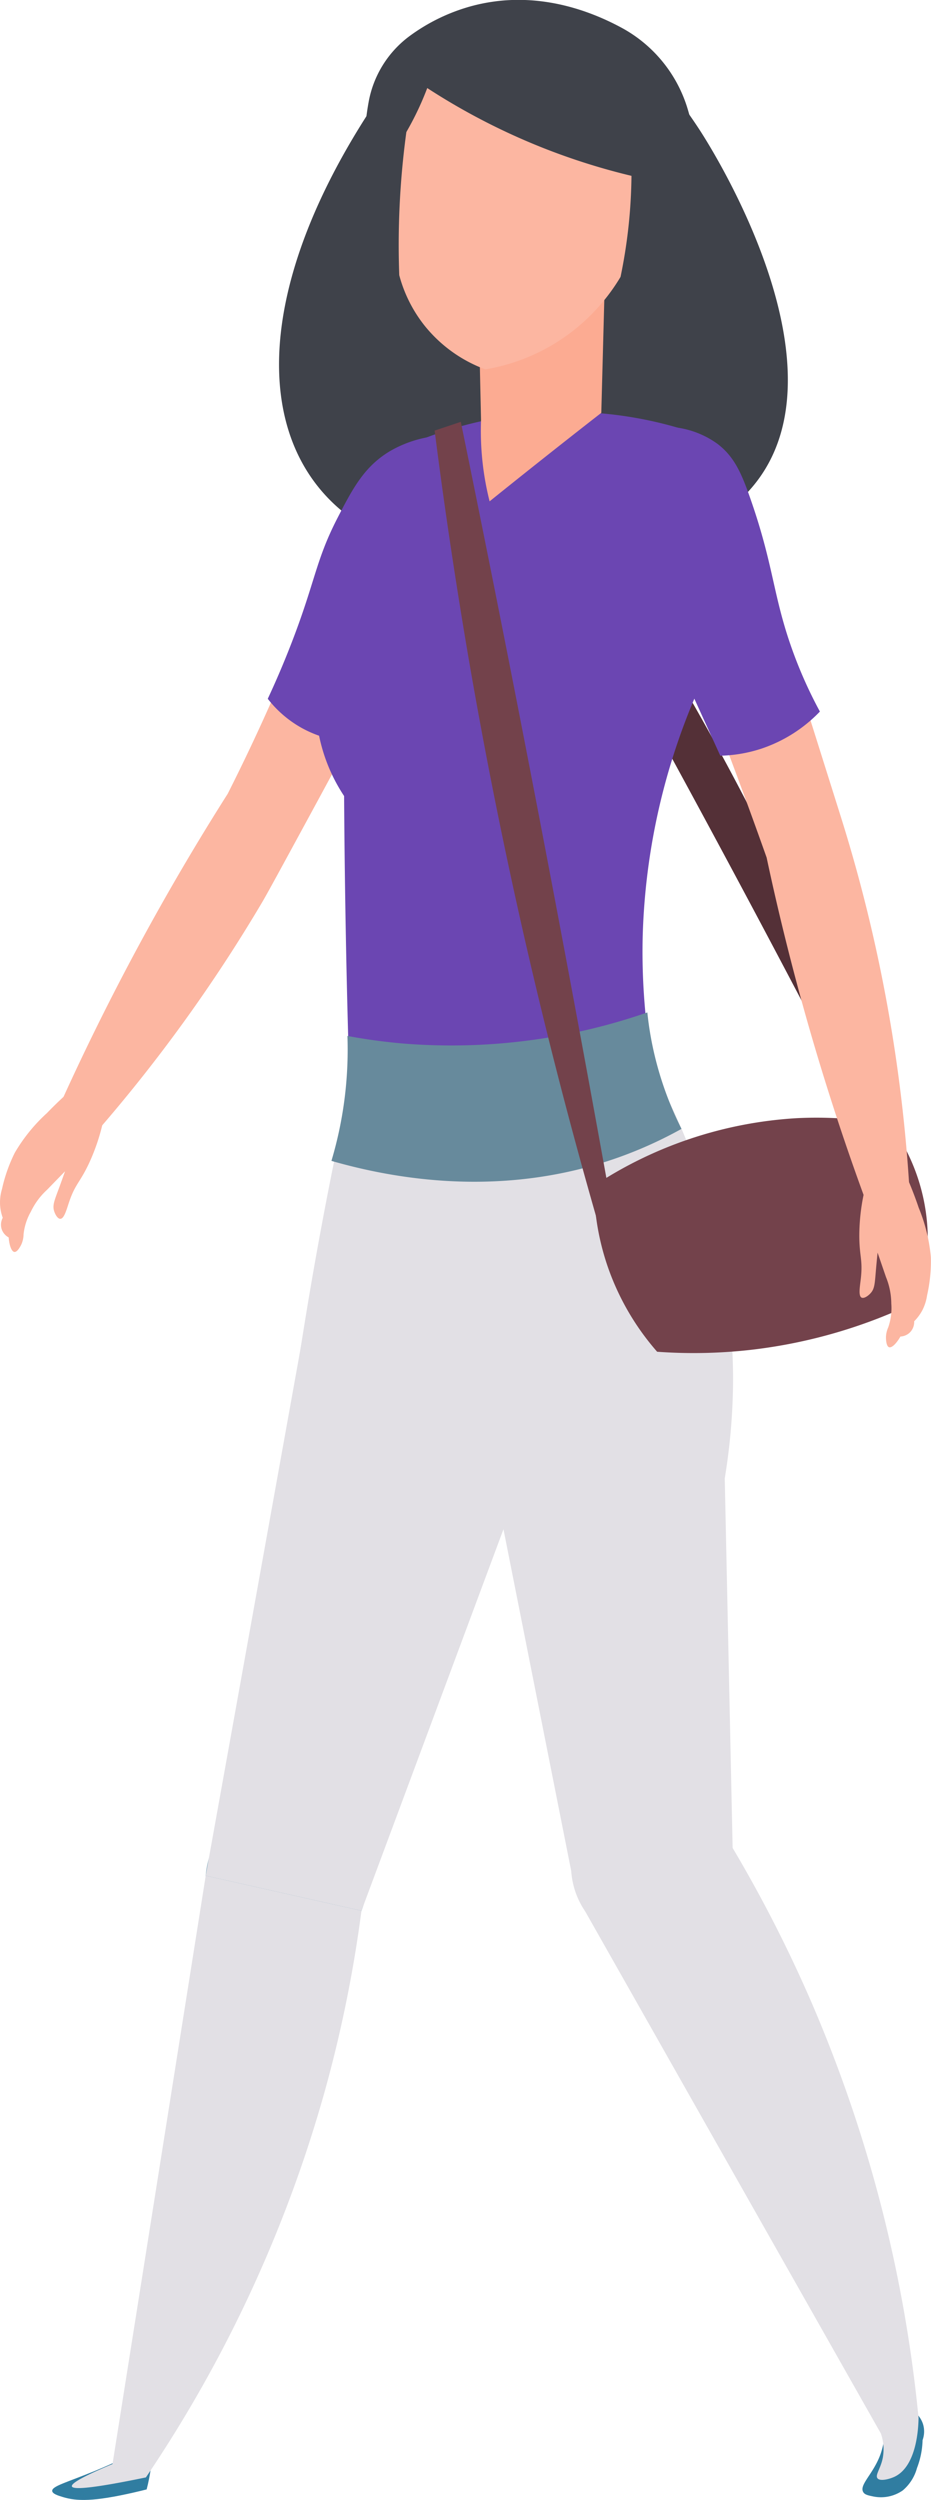 <svg id="Group_973" data-name="Group 973" xmlns="http://www.w3.org/2000/svg" width="103.128" height="276.707" viewBox="0 0 103.128 276.707">
  <path id="Path_1892" data-name="Path 1892" d="M-657.88-177.417q-6.907-13.434-14.174-27.061-12.981-24.324-26.094-47.358l2.738-1.289q5.04,7.03,9.987,14.821a309.843,309.843,0,0,1,28.992,58.954Z" transform="translate(755.073 304.325)" fill="#543037"/>
  <path id="Path_1893" data-name="Path 1893" d="M-667.678-271.151a63.327,63.327,0,0,1,4.425,5.982c1.736,2.673,21.836,34.55-1.265,44.564-8.156,3.536-22.152,4.547-31.395,1.409-17.565-5.965-19.514-27.443-.209-53.362a70.639,70.639,0,0,1,10.323-.82A69.739,69.739,0,0,1-667.678-271.151Z" transform="translate(740.764 279.567)" fill="#3f424a"/>
  <path id="Path_1894" data-name="Path 1894" d="M-675.594-254.486a88.487,88.487,0,0,1-3.262,13.276c-1.671,5.051-3.662,9.512-14.034,28.581-3.216,5.914-4.822,8.872-5.394,9.838A172.571,172.571,0,0,1-717-176.949a3.292,3.292,0,0,1-2.391-.453,3.43,3.43,0,0,1-1.458-2.611c2.571-5.714,5.516-11.738,8.891-17.987,3.271-6.054,6.589-11.656,9.858-16.8a221.332,221.332,0,0,0,9.456-21.454c2.956-7.831,4.72-13.918,10.414-16.765A14.624,14.624,0,0,1-675.594-254.486Z" transform="translate(727.322 302.661)" fill="#fcb6a1"/>
  <path id="Path_1895" data-name="Path 1895" d="M-701.748-220.592a12.363,12.363,0,0,1-5.042-1.576,12.384,12.384,0,0,1-3.627-3.153c.656-1.4,1.633-3.582,2.68-6.3,2.607-6.765,2.627-9.018,5.045-13.714,1.7-3.294,2.98-5.711,5.831-7.407a12.936,12.936,0,0,1,6.463-1.736q-1.84,6.277-3.94,12.769Q-697.912-230.692-701.748-220.592Z" transform="translate(740.077 302.666)" fill="#6b46b2"/>
  <path id="Path_1896" data-name="Path 1896" d="M-678.333-154.492a8.1,8.1,0,0,1-.449,3.262c-.793,2.18-2.362,3.358-1.914,4.162.167.3.516.373,1.125.5a4.223,4.223,0,0,0,3.265-.673,4.933,4.933,0,0,0,1.573-2.476,9.177,9.177,0,0,0,.62-3.093,2.777,2.777,0,0,0,.055-1.745,2.805,2.805,0,0,0-1.238-1.573Z" transform="translate(776.309 422.892)" fill="#307da1"/>
  <path id="Path_1897" data-name="Path 1897" d="M-713.792-153.618c-.609.284-1.542.707-2.7,1.182-3.02,1.238-4.707,1.658-4.669,2.193.022.316.631.509,1.182.676,1.542.469,3.4.518,7.874-.507.642-.147,1.151-.273,1.407-.338q.153-.583.28-1.238c.133-.676.222-1.318.282-1.911Z" transform="translate(726.943 425.954)" fill="#307da1"/>
  <path id="Path_1898" data-name="Path 1898" d="M-700.792-207.908l12.656,63.789,17.494-2.591q-.707-33.141-1.414-66.279Z" transform="translate(751.842 353.385)" fill="#e2e0e5"/>
  <path id="Path_1899" data-name="Path 1899" d="M-694.594-176.7l32.748,57.78a5.277,5.277,0,0,1,.213,2.718c-.24,1.193-.869,1.891-.584,2.251s1.347.093,1.942-.2c2.422-1.209,2.589-5.42,2.607-6.489a153.672,153.672,0,0,0-11.818-45.893,151.3,151.3,0,0,0-9.211-17.916Q-686.648-180.576-694.594-176.7Z" transform="translate(759.418 388.264)" fill="#e2e0e5"/>
  <path id="Path_1900" data-name="Path 1900" d="M-712.92-180.746a8.94,8.94,0,0,0,5.12,11.558,8.94,8.94,0,0,0,11.561-5.12,8.94,8.94,0,0,0-5.12-11.558A8.94,8.94,0,0,0-712.92-180.746Z" transform="translate(736.282 385.799)" fill="#81a9bd"/>
  <path id="Path_1901" data-name="Path 1901" d="M-701.435-212.917q-6.037,33.528-12.074,67.054,8.627,1.943,17.254,3.882,11.594-31.125,23.188-62.254Z" transform="translate(736.297 353.472)" fill="#e2e0e5"/>
  <path id="Path_1902" data-name="Path 1902" d="M-705.352-182.744q-5.164,32.561-10.325,65.123-4.657,1.953-4.5,2.473.2.663,8.2-.993A146.976,146.976,0,0,0-692.1-159.116a144.839,144.839,0,0,0,4-19.745Q-696.725-180.8-705.352-182.744Z" transform="translate(728.14 390.353)" fill="#e2e0e5"/>
  <path id="Path_1903" data-name="Path 1903" d="M-697.9-251.937a44.216,44.216,0,0,1,18.225-3.711,44.075,44.075,0,0,1,15.065,2.856q.507,11.814,1.014,23.625A72.638,72.638,0,0,0-671.8-197.6a71.231,71.231,0,0,0,2.025,18.674,57.552,57.552,0,0,1-20.817,2.407,57.09,57.09,0,0,1-13.609-2.631q-.28-8.337-.451-16.876-.17-8.647-.224-17.1a18.88,18.88,0,0,1-3.149-10.352c.08-4.278,1.862-7.163,3.718-10.912A88.4,88.4,0,0,0-697.9-251.937Z" transform="translate(742.993 301.236)" fill="#6b46b2"/>
  <path id="Path_1904" data-name="Path 1904" d="M-699.928-259.37q.157,7.19.315,14.378a32.362,32.362,0,0,0,.158,4.582,31.721,31.721,0,0,0,.791,4.425q2.84-2.287,5.736-4.582,3.33-2.64,6.636-5.214l.475-17.856Z" transform="translate(752.898 291.476)" fill="#fcab92"/>
  <path id="Path_1905" data-name="Path 1905" d="M-702.158-270.127a92.987,92.987,0,0,0-1.631,13.5c-.127,2.707-.127,5.271-.04,7.671a15.3,15.3,0,0,0,2.769,5.538,15.489,15.489,0,0,0,6.765,4.885,21.634,21.634,0,0,0,7.86-2.967,21.726,21.726,0,0,0,7.118-7.267,57.692,57.692,0,0,0,1.04-7.269,58.2,58.2,0,0,0-.594-13.941,21.256,21.256,0,0,0-8.307-3.262A22.359,22.359,0,0,0-702.158-270.127Z" transform="translate(748.055 279.416)" fill="#fcb6a1"/>
  <path id="Path_1906" data-name="Path 1906" d="M-668.775-255.35a72.613,72.613,0,0,1-16.594-4.267,72.634,72.634,0,0,1-13.274-6.8,33.223,33.223,0,0,1-3,6,33.316,33.316,0,0,1-3.634,4.74,27.693,27.693,0,0,1-.315-4.425,27.638,27.638,0,0,1,.447-4.718,11.635,11.635,0,0,1,4.553-7.358,20.816,20.816,0,0,1,6.811-3.3c6.627-1.8,12.578.207,16.521,2.309a15.189,15.189,0,0,1,7.358,8.729l.022.067A25.072,25.072,0,0,1-668.775-255.35Z" transform="translate(745.97 276.164)" fill="#3f424a"/>
  <path id="Path_1907" data-name="Path 1907" d="M-694.88-175.623A8.938,8.938,0,0,0-683.66-169.8a8.94,8.94,0,0,0,5.825-11.22,8.939,8.939,0,0,0-11.22-5.825A8.939,8.939,0,0,0-694.88-175.623Z" transform="translate(758.555 384.829)" fill="#e2e0e5"/>
  <path id="Path_1908" data-name="Path 1908" d="M-716.013-221.824c-.638.562-1.531,1.384-2.547,2.438A18.712,18.712,0,0,0-722.12-215a17.243,17.243,0,0,0-1.416,4,5.265,5.265,0,0,0-.224,1.667,5.027,5.027,0,0,0,.3,1.54,1.633,1.633,0,0,0-.122,1.249,1.626,1.626,0,0,0,.778.924c.073.913.327,1.578.64,1.609.362.036.742-.782.773-.849a2.793,2.793,0,0,0,.238-1.1,6.442,6.442,0,0,1,.809-2.511,7.9,7.9,0,0,1,1.793-2.42l1.991-2.047c-.245.7-.453,1.273-.6,1.676-.571,1.542-.8,2.049-.618,2.693.111.38.393.9.7.891.427-.011.687-1.022.975-1.873.673-1.98,1.178-2.116,2.167-4.2a22.454,22.454,0,0,0,1.758-5.514Z" transform="translate(723.763 342.584)" fill="#fcb6a1"/>
  <path id="Path_1909" data-name="Path 1909" d="M-661.056-174.6a68.385,68.385,0,0,0,1.576-14.5,71.263,71.263,0,0,0-8.551-33.495,59,59,0,0,1-16.55,3.191,59.015,59.015,0,0,1-17.379-1.773q-1.193,5.387-2.287,10.956c-2.48,12.654-4.331,24.868-5.673,36.568Z" transform="translate(740.684 341.637)" fill="#e2e0e5"/>
  <path id="Path_1910" data-name="Path 1910" d="M-668.466-212.851a46.319,46.319,0,0,1-6.738,3.073c-13.043,4.718-25.255,2.42-32.039.471a43.074,43.074,0,0,0,1.42-6.618,43.239,43.239,0,0,0,.353-7.211c1.9.356,3.918.64,6.029.827a66.268,66.268,0,0,0,27.192-3.429,36.418,36.418,0,0,0,.591,3.782A37.317,37.317,0,0,0-668.466-212.851Z" transform="translate(743.956 337.8)" fill="#678a9c"/>
  <path id="Path_1911" data-name="Path 1911" d="M-661.3-219.717a43.537,43.537,0,0,0-10.39-.724,45.524,45.524,0,0,0-22.47,7.489,28.266,28.266,0,0,0,1.449,8.7,28.337,28.337,0,0,0,5.558,9.665,56.325,56.325,0,0,0,10.632-.24,56.955,56.955,0,0,0,18.121-5.316,21.09,21.09,0,0,0,1.209-7.731A21.688,21.688,0,0,0-661.3-219.717Z" transform="translate(759.946 344.206)" fill="#73424b"/>
  <path id="Path_1912" data-name="Path 1912" d="M-681.682-163.7q-1.837-10.3-3.745-20.659-6.61-35.868-13.772-70.792l-2.9.967q1.513,11.914,3.625,24.4a581.047,581.047,0,0,0,15.705,67.53Z" transform="translate(750.244 301.844)" fill="#73424b"/>
  <path id="Path_1913" data-name="Path 1913" d="M-686.158-254.334a26.309,26.309,0,0,1,3.038,4.725,26.353,26.353,0,0,1,2.193,6.245q4.807,15.271,9.618,30.544c1.085,3.425,2.109,7.025,3.038,10.8a172.767,172.767,0,0,1,4.725,31.557,3.319,3.319,0,0,1-2.025,1.351,3.429,3.429,0,0,1-2.869-.845c-2.165-5.882-4.28-12.245-6.245-19.07-1.9-6.614-3.456-12.936-4.725-18.9-3.4-9.578-6.256-16.919-8.269-21.937-1.68-4.189-3.114-7.611-2.869-12.321A23.614,23.614,0,0,1-686.158-254.334Z" transform="translate(764.331 302.847)" fill="#fcb6a1"/>
  <path id="Path_1914" data-name="Path 1914" d="M-683.234-218.5a15.659,15.659,0,0,0,4.571-.787,16.038,16.038,0,0,0,6.463-4.1,49.164,49.164,0,0,1-3.627-8.514c-1.6-5.047-1.72-8.356-4.1-15.132-.978-2.787-1.784-4.591-3.625-5.989a10,10,0,0,0-5.834-1.891,40.227,40.227,0,0,0-1.734,6.778,40.383,40.383,0,0,0-.158,11.978Z" transform="translate(763.021 302.146)" fill="#6b46b2"/>
  <path id="Path_1915" data-name="Path 1915" d="M-675.618-217.492c.336.778.8,1.9,1.267,3.289A18.764,18.764,0,0,1-673-208.718a17.17,17.17,0,0,1-.422,4.22,5.3,5.3,0,0,1-.5,1.6,5.117,5.117,0,0,1-.929,1.267,1.633,1.633,0,0,1-.422,1.18,1.627,1.627,0,0,1-1.1.507c-.456.793-.969,1.287-1.265,1.18-.342-.122-.338-1.02-.338-1.1a2.815,2.815,0,0,1,.253-1.1,6.413,6.413,0,0,0,.338-2.616,7.9,7.9,0,0,0-.591-2.953q-.463-1.35-.929-2.7c-.075.738-.131,1.347-.169,1.773-.14,1.638-.144,2.2-.589,2.7-.262.3-.738.642-1.013.507-.38-.191-.184-1.218-.084-2.111.235-2.078-.162-2.416-.169-4.725a22.492,22.492,0,0,1,.76-5.738Z" transform="translate(776.115 347.88)" fill="#fcb6a1"/>
</svg>
